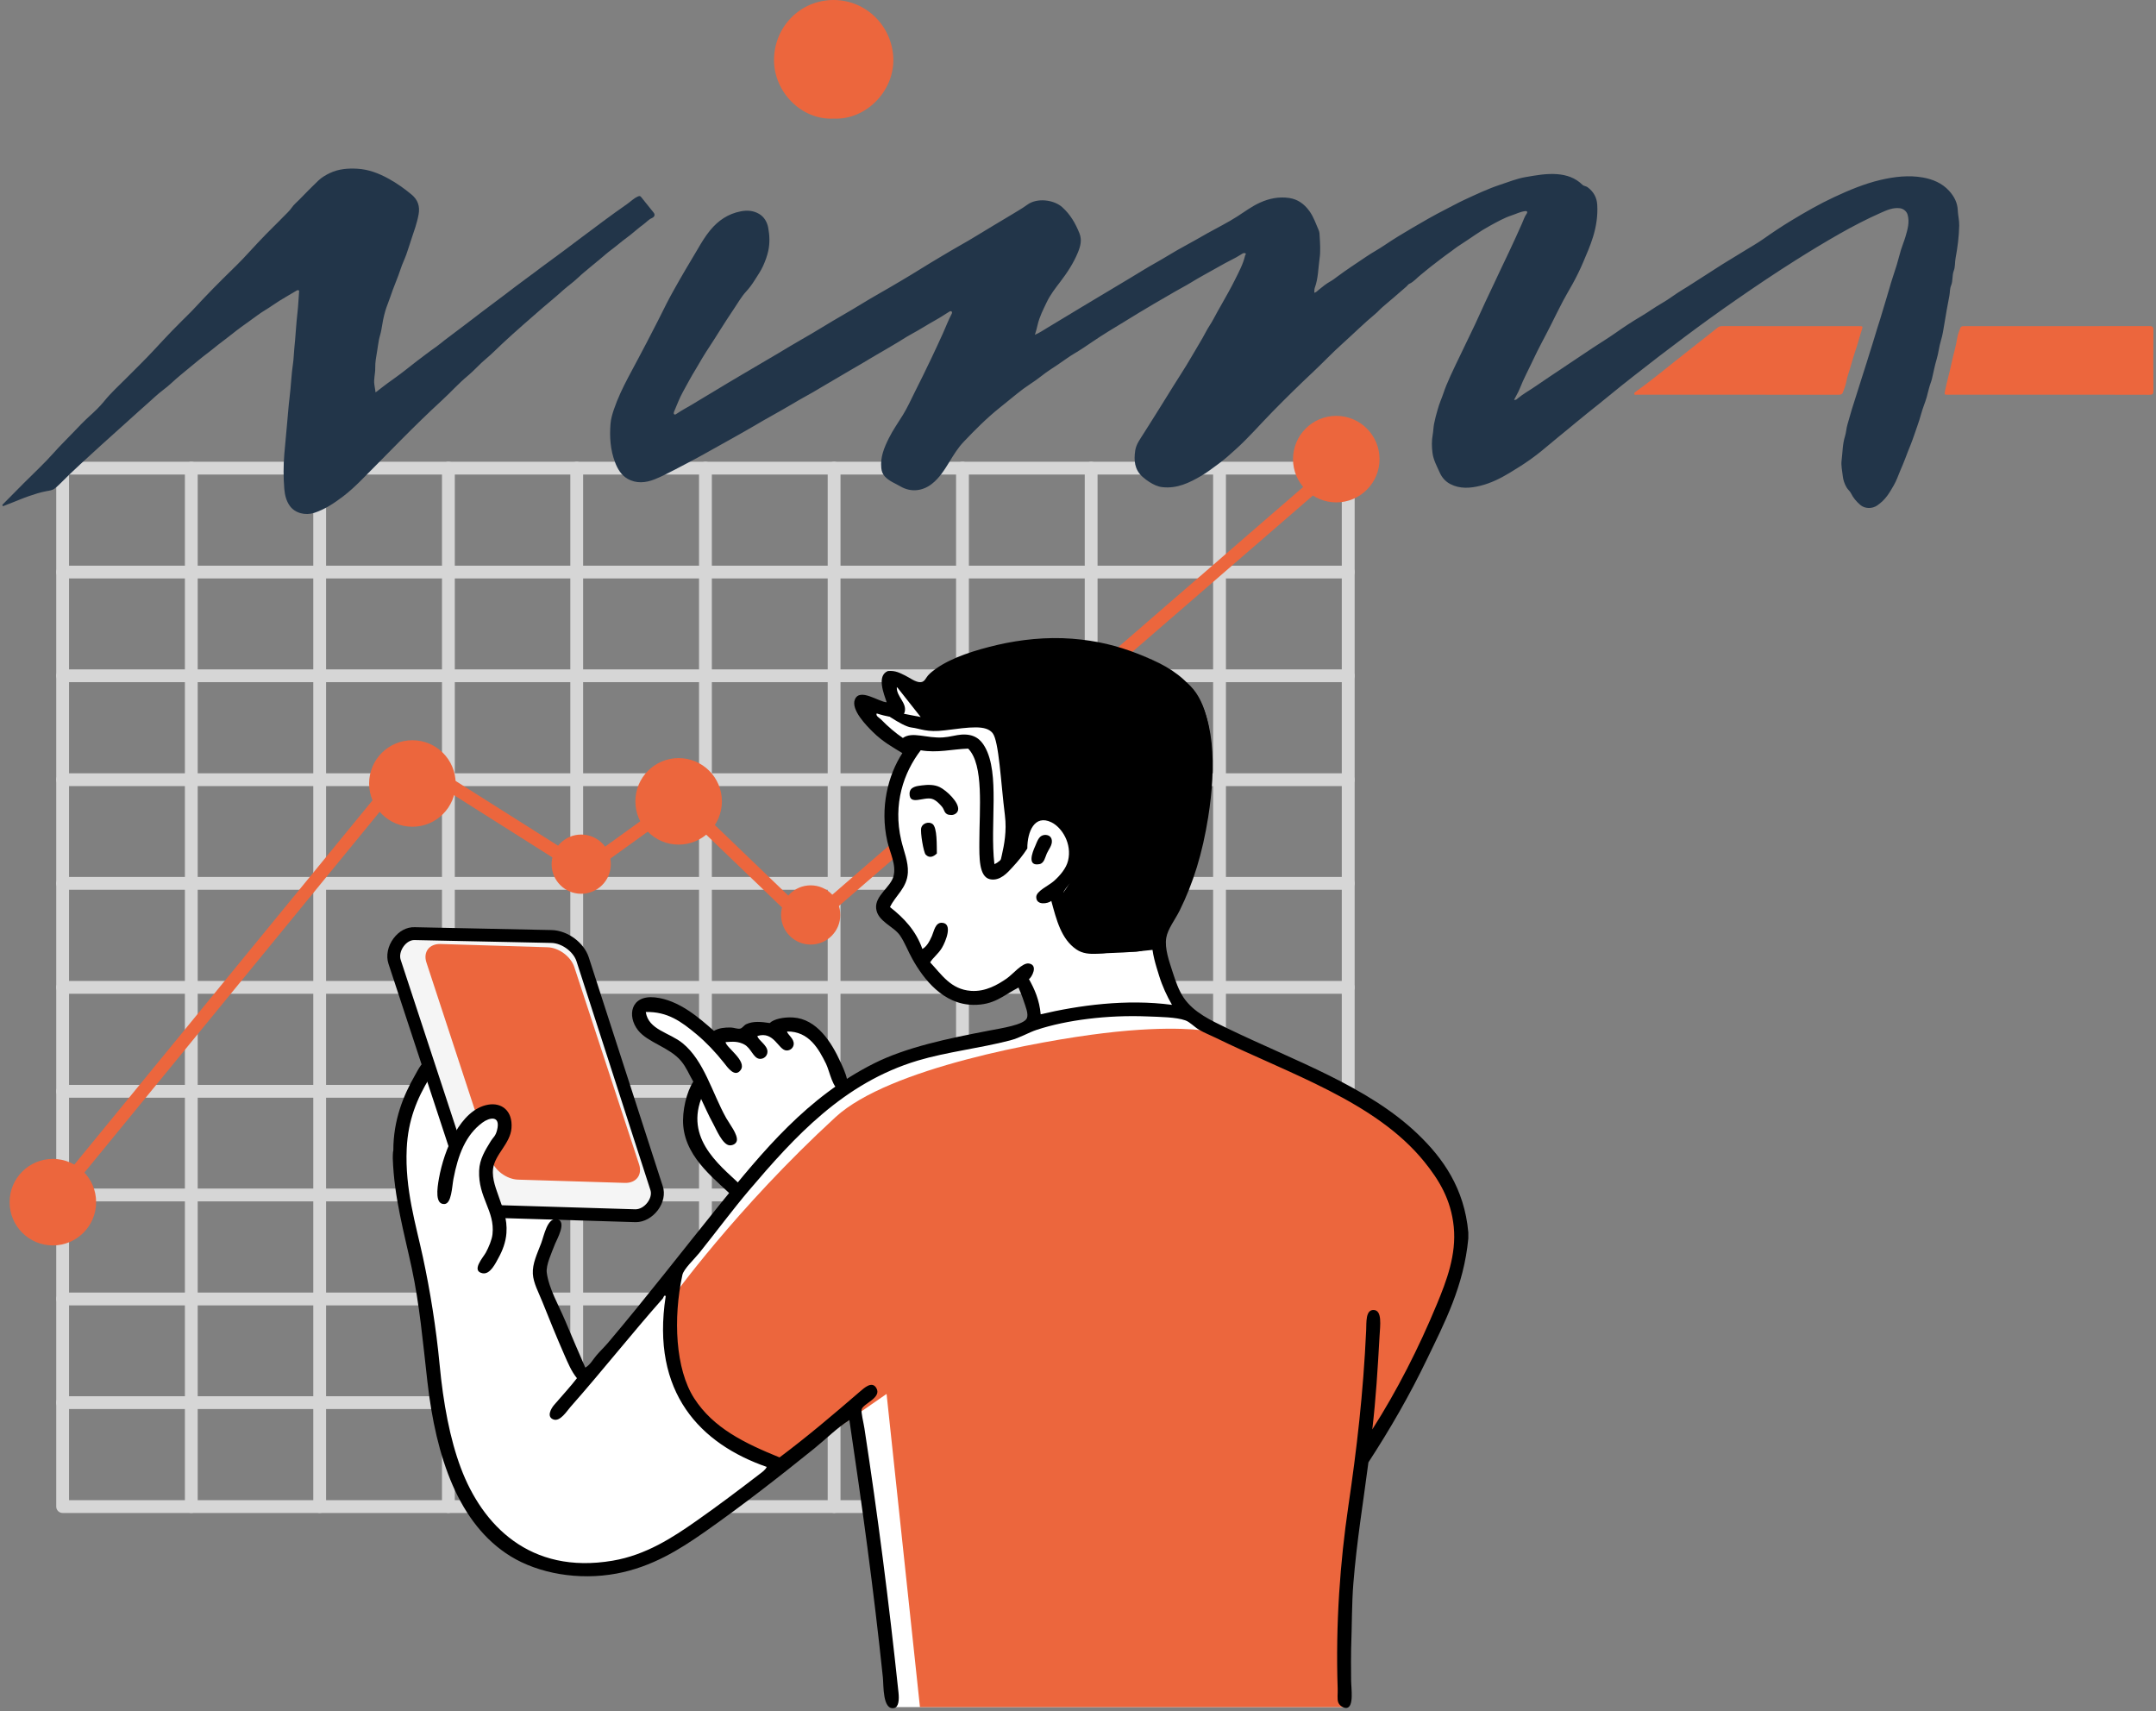 <svg width="674" height="535" viewBox="0 0 674 535" fill="none" xmlns="http://www.w3.org/2000/svg">
<rect x="0" y="0" width="674" height="535" fill="#808080" stroke="none"/>
<g clip-path="url(#clip0)">
<path d="M421.483 472.982H19.581C18.474 472.982 17.579 472.087 17.579 470.98V146.342C17.579 145.236 18.474 144.34 19.581 144.34H421.483C422.59 144.34 423.486 145.236 423.486 146.342V470.98C423.486 472.087 422.59 472.982 421.483 472.982ZM21.583 468.978H419.464V148.344H21.583V468.978Z" fill="#D6D6D6"/>
<path d="M421.483 440.489H19.58C18.474 440.489 17.578 439.593 17.578 438.487C17.578 437.38 18.474 436.484 19.58 436.484H421.483C422.589 436.484 423.485 437.38 423.485 438.487C423.485 439.593 422.589 440.489 421.483 440.489Z" fill="#D6D6D6"/>
<path d="M421.483 408.083H19.58C18.474 408.083 17.578 407.187 17.578 406.08C17.578 404.974 18.474 404.078 19.58 404.078H421.483C422.589 404.078 423.485 404.974 423.485 406.08C423.485 407.169 422.589 408.083 421.483 408.083Z" fill="#D6D6D6"/>
<path d="M421.483 375.571H19.58C18.474 375.571 17.578 374.675 17.578 373.569C17.578 372.462 18.474 371.566 19.58 371.566H421.483C422.589 371.566 423.485 372.462 423.485 373.569C423.485 374.675 422.589 375.571 421.483 375.571Z" fill="#D6D6D6"/>
<path d="M421.483 343.165H19.58C18.474 343.165 17.578 342.269 17.578 341.162C17.578 340.056 18.474 339.16 19.58 339.16H421.483C422.589 339.16 423.485 340.056 423.485 341.162C423.485 342.251 422.589 343.165 421.483 343.165Z" fill="#D6D6D6"/>
<path d="M421.483 310.673H19.58C18.474 310.673 17.578 309.777 17.578 308.67C17.578 307.564 18.474 306.668 19.58 306.668H421.483C422.589 306.668 423.485 307.564 423.485 308.67C423.485 309.759 422.589 310.673 421.483 310.673Z" fill="#D6D6D6"/>
<path d="M421.483 278.161H19.58C18.474 278.161 17.578 277.265 17.578 276.159C17.578 275.052 18.474 274.156 19.58 274.156H421.483C422.589 274.156 423.485 275.052 423.485 276.159C423.485 277.265 422.589 278.161 421.483 278.161Z" fill="#D6D6D6"/>
<path d="M421.483 245.755H19.58C18.474 245.755 17.578 244.859 17.578 243.752C17.578 242.646 18.474 241.75 19.58 241.75H421.483C422.589 241.75 423.485 242.646 423.485 243.752C423.485 244.859 422.589 245.755 421.483 245.755Z" fill="#D6D6D6"/>
<path d="M421.483 213.262H19.58C18.474 213.262 17.578 212.367 17.578 211.26C17.578 210.154 18.474 209.258 19.58 209.258H421.483C422.589 209.258 423.485 210.154 423.485 211.26C423.485 212.349 422.589 213.262 421.483 213.262Z" fill="#D6D6D6"/>
<path d="M421.483 180.837H19.58C18.474 180.837 17.578 179.941 17.578 178.834C17.578 177.728 18.474 176.832 19.58 176.832H421.483C422.589 176.832 423.485 177.728 423.485 178.834C423.485 179.941 422.589 180.837 421.483 180.837Z" fill="#D6D6D6"/>
<path d="M381.244 472.982C380.137 472.982 379.241 472.087 379.241 470.98V146.342C379.241 145.236 380.137 144.34 381.244 144.34C382.35 144.34 383.246 145.236 383.246 146.342V470.98C383.263 472.087 382.35 472.982 381.244 472.982Z" fill="#D6D6D6"/>
<path d="M341.11 472.982C340.003 472.982 339.107 472.087 339.107 470.98V146.342C339.107 145.236 340.003 144.34 341.11 144.34C342.216 144.34 343.112 145.236 343.112 146.342V470.98C343.13 472.087 342.216 472.982 341.11 472.982Z" fill="#D6D6D6"/>
<path d="M300.888 472.982C299.781 472.982 298.885 472.087 298.885 470.98V146.342C298.885 145.236 299.781 144.34 300.888 144.34C301.994 144.34 302.89 145.236 302.89 146.342V470.98C302.89 472.087 301.994 472.982 300.888 472.982Z" fill="#D6D6D6"/>
<path d="M260.754 472.982C259.647 472.982 258.751 472.087 258.751 470.98V146.342C258.751 145.236 259.647 144.34 260.754 144.34C261.86 144.34 262.756 145.236 262.756 146.342V470.98C262.774 472.087 261.86 472.982 260.754 472.982Z" fill="#D6D6D6"/>
<path d="M220.532 472.982C219.425 472.982 218.529 472.087 218.529 470.98V146.342C218.529 145.236 219.425 144.34 220.532 144.34C221.638 144.34 222.534 145.236 222.534 146.342V470.98C222.534 472.087 221.638 472.982 220.532 472.982Z" fill="#D6D6D6"/>
<path d="M180.292 472.982C179.186 472.982 178.29 472.087 178.29 470.98V146.342C178.29 145.236 179.186 144.34 180.292 144.34C181.399 144.34 182.295 145.236 182.295 146.342V470.98C182.312 472.087 181.399 472.982 180.292 472.982Z" fill="#D6D6D6"/>
<path d="M140.176 472.982C139.069 472.982 138.173 472.087 138.173 470.98V146.342C138.173 145.236 139.069 144.34 140.176 144.34C141.282 144.34 142.178 145.236 142.178 146.342V470.98C142.178 472.087 141.282 472.982 140.176 472.982Z" fill="#D6D6D6"/>
<path d="M99.936 472.982C98.83 472.982 97.934 472.087 97.934 470.98V146.342C97.934 145.236 98.83 144.34 99.936 144.34C101.043 144.34 101.939 145.236 101.939 146.342V470.98C101.956 472.087 101.043 472.982 99.936 472.982Z" fill="#D6D6D6"/>
<path d="M59.802 472.982C58.696 472.982 57.8 472.087 57.8 470.98V146.342C57.8 145.236 58.696 144.34 59.802 144.34C60.909 144.34 61.804 145.236 61.804 146.342V470.98C61.822 472.087 60.909 472.982 59.802 472.982Z" fill="#D6D6D6"/>
<path d="M19.581 373.712C19.142 373.712 18.685 373.554 18.316 373.255C17.455 372.552 17.332 371.288 18.035 370.427L127.46 236.747C128.092 235.956 129.216 235.781 130.077 236.325L182.506 269.469L211.416 248.62C212.207 248.058 213.278 248.128 213.981 248.796L252.797 286.102L419.288 141.935C420.131 141.215 421.395 141.303 422.115 142.146C422.836 142.989 422.748 144.254 421.905 144.974L254.027 290.352C253.254 291.037 252.077 291.002 251.322 290.282L212.382 252.87L183.717 273.526C183.05 274 182.172 274.035 181.469 273.596L129.427 240.681L21.126 372.992C20.74 373.466 20.16 373.712 19.581 373.712Z" fill="#EC663D"/>
<path fill-rule="evenodd" clip-rule="evenodd" d="M201.053 314.921H205.497L221.937 323.37H227.838L236.62 321.596L248.107 320.015L254.641 324.16L263.476 339.74L231.246 373.638L225.134 367.579L217.476 356.847L216.035 348.399L218.74 339.95L219.214 335.946L213.945 329.429L200.052 319.541C200.087 319.558 197.224 313.341 201.053 314.921Z" fill="white"/>
<path fill-rule="evenodd" clip-rule="evenodd" d="M182.927 429.301L168.788 398.406L175.427 374.501L164.783 339.074L146.991 326.867L134.766 330.362C134.766 330.362 121.751 347.926 125.176 366.667C128.601 385.408 130.972 398.968 133.379 417.797C135.785 436.625 140.808 479.376 165.135 487.245C189.479 495.131 206.551 488.018 222.727 475.547C238.904 463.077 268.096 440.121 268.096 440.121L279.793 533.667H421.325C421.325 533.667 419.182 502.333 422.203 486.367C425.224 470.419 426.911 455.647 426.911 455.647C426.911 455.647 456.576 406.591 457.455 393.523C458.333 380.455 450.341 357.165 430.757 347.101C411.173 337.037 376.642 321.545 371.425 315.854C366.209 310.164 360.694 296.745 362.696 292.652C364.698 288.542 378.328 265.691 376.66 240.118C374.991 214.544 368.703 205.569 344.201 202.25C332.942 200.721 317.662 201.687 307.72 204.867C296.058 208.608 290.613 214.808 290.613 214.808L277.528 211.488L280.32 221.956L269.676 220.727C269.676 220.727 271.819 225.241 275.613 229.105C279.407 232.952 283.816 233.461 283.816 233.461C283.816 233.461 277.44 241.611 278.581 251.956C279.723 262.319 283.57 269.959 281.023 273.946C278.476 277.933 275.56 282.201 275.613 284.59C275.666 286.979 282.533 288.665 283.464 291.563C284.413 294.479 290.367 311.569 304.401 311.463C318.452 311.34 320.279 305.351 320.279 305.351C320.279 305.351 326.268 316.978 322.544 320.017C318.821 323.056 274.261 326.955 256.749 345.327C239.238 363.734 182.927 429.301 182.927 429.301Z" fill="white"/>
<path fill-rule="evenodd" clip-rule="evenodd" d="M209.976 405.922C209.976 405.922 209.379 424.224 215.034 436.466C221.919 451.343 244.173 458.632 244.173 458.632L277.158 435.764L287.592 533.666H420.956C420.956 533.666 420.991 468.205 426.173 458.615C462.583 391.204 471.33 372.392 418.146 339.934C399.458 328.517 377.309 322.299 377.309 322.299C377.309 322.299 366.946 320.315 344.851 323.002C325.39 325.356 277.931 333.892 261.263 349.173C230.087 377.802 209.976 405.922 209.976 405.922Z" fill="#EC663D"/>
<path fill-rule="evenodd" clip-rule="evenodd" d="M331.414 280.355C331.414 280.355 334.277 296.532 339.037 297.48C343.814 298.429 345.43 297.919 349.453 297.832C353.475 297.744 361.273 296.848 361.273 296.848C361.273 296.848 360.536 294.09 362.836 290.736C366.279 285.73 370.916 280.566 374.78 265.97C378.644 251.374 382.42 222.762 371.144 213.559C359.868 204.373 332.89 198.717 316.046 202.09C308.598 203.582 300.976 205.743 296.286 208.588C290.349 212.189 288.189 216.369 286.889 216.071C284.553 215.526 277.422 210.977 277.422 210.977L287.82 224.15L274.577 221.586C274.577 221.586 281.883 227.048 284.869 227.417C287.855 227.786 289.682 229.033 295.39 228.313C303.364 227.294 308.194 226.591 310.285 229.156C312.304 231.615 312.866 244.647 314.149 254.87C315.396 264.811 310.653 272.416 313.323 271.696C316.291 270.888 319.26 265.759 319.26 265.759C319.26 265.759 320.893 255.063 327.111 255.151C333.311 255.221 337.614 261.649 337.544 267.305C337.439 272.978 331.414 280.355 331.414 280.355Z" fill="black"/>
<path fill-rule="evenodd" clip-rule="evenodd" d="M128.724 291.351L171.774 292.669C175.954 292.791 180.363 296.076 181.645 299.975L205.462 372.849C206.744 376.766 204.39 379.822 200.228 379.681L157.178 378.364C152.998 378.241 148.589 374.974 147.307 371.057L123.49 298.201C122.208 294.302 124.561 291.228 128.724 291.351Z" fill="#F5F5F5"/>
<path d="M198.752 382.069C198.542 382.069 156.318 380.769 156.318 380.769C151.382 380.611 146.324 376.888 144.795 372.268L121.435 301.256C120.627 298.78 121.224 295.759 123.016 293.37C124.702 291.104 127.108 289.752 129.673 289.857L172.512 290.753C177.465 290.911 182.541 294.635 184.051 299.254L207.201 370.863C207.974 373.199 207.394 375.992 205.673 378.293C203.881 380.664 201.317 382.069 198.752 382.069ZM129.48 293.879C128.338 293.879 127.126 294.582 126.23 295.776C125.229 297.111 124.843 298.78 125.247 300.009L148.589 371.021C149.59 374.042 153.174 376.659 156.423 376.765L198.647 378.047C200.017 378.047 201.422 377.239 202.423 375.904C203.354 374.657 203.706 373.217 203.354 372.11L180.222 300.501C179.239 297.498 175.656 294.863 172.406 294.775L129.567 293.879C129.532 293.862 129.515 293.879 129.48 293.879Z" fill="black"/>
<path fill-rule="evenodd" clip-rule="evenodd" d="M137.77 295.11L171.142 296.128C174.69 296.234 178.448 299.009 179.537 302.311L199.789 363.996C200.878 367.298 198.875 369.898 195.327 369.792L161.956 368.774C158.408 368.668 154.649 365.893 153.56 362.591L133.308 300.888C132.22 297.586 134.222 294.987 137.77 295.11Z" fill="#EC663D"/>
<path fill-rule="evenodd" clip-rule="evenodd" d="M138.77 369.3C138.77 369.3 145.41 343.885 155.966 348.416C166.522 352.948 150.591 359.095 152.066 369.809C153.542 380.523 158.916 384.388 153.542 393.679C148.167 402.97 136.733 388.094 136.733 388.094L138.77 369.3Z" fill="white"/>
<path fill-rule="evenodd" clip-rule="evenodd" d="M443.297 354.601C427.683 339.601 404.814 331.697 383.614 321.439C378.697 319.051 373.164 316.557 370.002 311.849C368.457 309.531 367.491 306.703 366.507 303.647C365.541 300.591 364.03 296.516 364.593 293.179C365.049 290.404 367.35 287.523 368.79 284.625C373.023 276.054 375.886 266.868 377.695 255.486C380.172 239.907 380.102 223.028 371.583 213.965C367.403 209.521 362.186 206.886 355.705 204.375C349.259 201.863 342.918 200.265 335.12 199.667C327.111 199.053 319.014 199.948 311.918 201.582C304.945 203.198 297.498 205.534 292.544 209.082C291.877 209.556 290.806 210.364 290.103 211.172C289.418 211.945 289.102 213.157 287.837 213.262C286.292 213.385 284.36 211.839 282.954 211.172C281.321 210.399 279.969 209.556 277.545 209.784C273.997 211.26 276.315 216.933 277.193 219.55C274.717 219.427 268.763 214.948 267.252 218.672C265.935 221.886 270.958 226.927 272.838 228.789C275.981 231.915 279.213 233.672 282.094 235.428C277.668 242.243 274.998 252.377 277.387 263.004C278.177 266.516 280.302 270.433 279.301 273.999C278.37 277.371 273.522 280.023 273.891 283.94C274.295 288.085 279.354 289.49 281.391 292.494C282.884 294.689 283.868 297.394 285.238 299.818C288.715 306.053 294.845 314.027 304.26 314.133C310.776 314.203 313.428 311.34 318.399 308.723C318.996 310.163 319.558 311.41 320.138 313.255C320.577 314.607 321.596 316.978 321.016 318.313C320.085 320.421 312.919 321.457 309.318 322.16C296.198 324.671 283.253 327.394 273.206 332.452C252.358 342.938 238.57 359.782 224.694 376.942C213.155 391.239 202.036 405.642 190.146 419.693C188.969 421.081 187.634 422.345 186.475 423.698C185.351 425.015 184.525 426.649 182.979 427.544C181.012 423.083 178.887 418.077 176.691 412.878C174.636 408.013 171.598 402.849 170.93 397.879C170.614 395.507 172.441 391.678 173.547 388.798C174.004 387.621 177.429 381.702 174.074 381.122C171.088 380.613 170.07 386.304 169.192 388.622C167.945 391.924 166.399 395.016 166.574 398.212C166.733 401.093 168.419 404.114 169.543 406.942C171.809 412.615 173.951 417.884 176.34 423.347C177.517 426.034 178.641 428.756 180.362 430.846C178.553 433.218 175.602 436.449 173.214 439.225C172.283 440.296 170.755 442.948 173.038 443.756C175.111 444.494 177.201 441.139 178.272 439.91C188.266 428.598 197.259 417.164 207.235 405.888C207.376 405.73 207.604 404.658 208.114 405.185C203.406 435.483 219.074 451.414 239.694 458.58C239.255 459.546 238.254 460.214 237.428 460.846C231.193 465.641 224.554 470.647 217.879 475.336C210.309 480.658 201.949 486.121 191.533 487.895C165.538 492.321 150.714 476.636 144.075 458.932C140.632 449.763 138.56 438.575 137.436 426.649C136.329 414.951 134.432 403.359 132.201 392.978C130.006 382.791 126.563 371.743 127.143 359.132C127.547 350.104 130.41 343.377 134.292 336.966C134.801 336.106 135.591 334.999 136.03 333.963C135.398 333.014 134.819 332.048 134.397 330.994C132.272 331.047 130.603 334.613 129.76 336.088C126.089 342.464 122.945 350.227 122.963 359.641C122.787 359.993 122.787 362.083 122.787 362.083C123.209 374.518 126.388 385.531 128.724 396.456C131.165 407.873 132.149 419.079 133.607 431.883C136.294 455.612 143.355 476.478 159.602 486.507C168.331 491.882 180.837 494.148 192.763 491.917C203.863 489.827 212.434 484.4 220.163 479.007C232.018 470.699 243.505 461.742 254.536 452.837C258.242 449.851 261.579 446.426 265.531 443.932C269.483 470.506 273.119 496.817 275.999 524.375C276.262 526.87 275.876 534.651 279.494 533.966C280.97 533.685 281.128 531.313 280.882 529.083C277.861 500.541 274.366 473.475 270.238 446.549C269.922 444.529 269.149 441.613 269.36 440.612C269.764 438.785 275.911 436.941 273.891 433.815C272.521 431.69 270.15 433.903 268.833 435.027C260.244 442.439 252.428 449.078 243.699 455.612C232.809 451.186 223.008 446.461 217.001 437.117C211.152 428.019 210.379 412.176 213.33 398.546C213.734 396.702 217.054 393.628 218.564 391.749C223.816 385.197 229.208 377.943 234.091 372.2C248.371 355.409 263.722 338.477 286.959 331.539C296.04 328.834 306.367 327.692 315.747 325.251C318.943 324.425 321.402 322.827 324.125 321.931C333.469 318.858 346.256 317.242 358.673 317.751C362.643 317.909 367.719 317.962 370.547 318.981C372.022 319.507 373.322 321.018 374.903 321.949C376.519 322.897 378.363 323.6 379.961 324.39C402.953 335.666 430.001 344.343 445.212 363.119C449.866 368.863 453.608 374.975 454.468 383.529C455.346 392.241 452.167 400.531 449.234 407.609C443.438 421.608 436.711 434.763 429 446.865C430.124 437.31 430.704 427.825 431.266 417.726C431.442 414.442 432.197 409.524 429.352 409.524C426.893 409.524 427.191 413.353 427.086 415.812C426.172 435.747 424.152 452.907 421.5 470.945C418.989 488 417.478 507.549 418.181 528.011C418.233 529.469 417.97 531.12 418.356 532.192C418.76 533.333 420.201 534.036 420.973 533.93C423.327 533.597 422.396 527.871 422.379 525.201C422.343 521.671 422.326 516.84 422.379 515.611C422.66 507.865 422.572 501.366 423.081 495.026C424.135 481.8 426.155 469.786 427.788 457.158C434.533 446.812 440.663 436.186 446.108 424.875C451.535 413.616 457.612 402.112 459.017 387.182V385.268C457.788 371.48 451.078 362.065 443.297 354.601ZM325.337 317.084C324.933 312.605 323.422 309.215 321.666 306.088C322.491 305.632 324.687 301.697 321.666 301.206C319.576 300.872 316.66 304.56 314.693 305.913C311.953 307.792 308.141 310.093 303.522 309.759C297.252 309.303 294.389 304.701 290.788 300.854C291.578 299.467 293.317 298.22 294.459 296.323C295.653 294.32 297.989 288.63 294.459 288.472C292.369 288.384 292 291.071 291.315 292.652C290.472 294.602 289.523 296.042 288.347 296.657C286.344 290.931 282.568 286.961 278.23 283.571C279.881 280.006 283.569 277.617 283.815 272.752C283.991 269.379 282.533 266.112 281.725 262.635C279.108 251.359 282.48 241.523 287.837 234.55C293.054 235.446 297.568 234.216 302.661 234.023C307.65 239.081 306.157 253.045 306.157 263.337C306.157 267.781 305.963 274.087 309.476 274.859C312.638 275.544 315.044 272.717 316.449 271.189C318.364 269.116 319.786 267.377 321.156 265.252C321.139 259.965 323.44 254.538 328.656 257.049C331.993 258.665 335.19 263.759 333.89 269.081C333.311 271.47 331.361 273.735 329.535 275.369C327.778 276.932 323.949 278.548 323.949 280.427C323.949 283.185 327.69 282.482 328.656 281.639C330.272 287.611 331.765 293.6 336.507 296.815C340.336 299.432 345.412 297.517 351.683 297.517C354.95 297.517 358.322 297.868 358.322 295.427C358.322 292.898 354.054 293.021 350.471 293.161C345.939 293.337 342.954 294.637 340.178 293.864C336.788 292.915 334.681 287.348 333.539 283.571C333.082 282.043 332.31 280.252 332.485 279.04C332.661 277.933 335.436 275.263 336.156 274.157C337.245 272.453 338.194 270.626 338.422 268.045C338.879 262.828 336.736 258.402 334.242 255.837C332.433 253.976 327.971 250.955 323.598 252.342C318.873 253.853 317.661 258.806 316.625 264.374C314.798 266.271 313.147 269.274 310.864 270.135C309.406 257.559 312.655 241.909 307.895 233.496C306.578 231.16 304.611 229.386 300.571 229.649C298.938 229.755 296.935 230.387 294.81 230.528C289.629 230.879 285.255 228.578 282.252 230.703C279.951 229.158 277.51 227.067 275.455 224.942C274.928 224.398 273.698 223.853 274.067 223.028C276.227 223.713 282.006 225.434 282.796 222.676C283.639 219.726 280.232 217.846 280.355 214.825C283.323 215.879 286.134 218.338 289.787 217.267C292.246 216.547 292.632 214.614 294.143 213.262C297.217 210.504 302.89 208.537 308.106 206.974C320.226 203.373 335.26 202.513 348.065 206.271C351.033 207.15 354.107 208.344 356.97 209.591C359.85 210.856 363.029 212.12 365.172 213.613C380.646 224.257 374.745 255.943 369.177 272.769C368.14 275.878 366.841 278.794 365.506 281.499C363.644 285.257 360.131 289.139 360.096 294.233C360.079 297.904 361.326 301.715 362.362 305.052C363.381 308.337 364.821 311.428 366.384 314.133C352.052 312.218 337.122 314.308 325.337 317.084Z" fill="black"/>
<path fill-rule="evenodd" clip-rule="evenodd" d="M288.171 245.529C290.103 245.265 292.14 245.265 293.756 246.056C295.917 247.109 299.939 250.903 299.517 253.204C299.342 254.188 298.341 254.785 297.427 254.785C295.038 254.785 295.425 253.274 294.459 252.168C293.791 251.395 292.615 250.078 291.315 249.727C288.75 249.024 284.342 251.887 284.342 248.163C284.324 245.845 286.836 245.722 288.171 245.529Z" fill="black"/>
<path fill-rule="evenodd" clip-rule="evenodd" d="M292.878 266.816C291.982 267.676 290.647 268.484 289.383 267.167C288.715 266.464 287.644 260.141 287.995 258.789C288.347 257.384 290.296 256.734 291.491 257.559C293.054 258.666 292.808 264.497 292.878 266.816Z" fill="black"/>
<path fill-rule="evenodd" clip-rule="evenodd" d="M326.197 261.071C327.146 260.861 328.586 261.124 328.814 262.635C329.043 264.198 327.831 265.497 327.251 266.815C326.742 267.956 326.443 269.836 324.985 270.134C321.033 270.925 322.684 266.551 323.598 264.549C324.177 263.267 324.652 261.405 326.197 261.071Z" fill="black"/>
<path fill-rule="evenodd" clip-rule="evenodd" d="M152.576 345.345C156.826 344.589 160.322 347.259 159.9 352.669C159.514 357.587 154.701 360.801 154.139 365.403C153.753 368.67 155.211 371.937 156.054 374.483C157.16 377.786 158.653 380.982 158.319 385.479C158.126 388.236 157.107 390.941 155.878 393.154C154.947 394.84 153.243 398.546 150.82 398.037C147.219 397.299 151.03 393.101 151.873 391.591C152.787 389.905 153.788 387.534 153.963 385.83C154.771 378.541 149.45 374.431 149.783 365.947C149.924 362.347 151.68 359.589 153.454 356.691C154.174 355.514 154.877 355.268 155.369 353.371C156.616 348.559 153.015 349.314 150.837 350.93C145.603 354.777 143.197 360.959 141.756 368.547C141.282 371.076 141.159 376.257 138.964 376.398C135.978 376.591 136.628 371.691 137.225 368.371C138.823 359.466 143.934 346.873 152.576 345.345Z" fill="black"/>
<path fill-rule="evenodd" clip-rule="evenodd" d="M223.184 322.265C224.764 321.369 226.451 321.193 228.418 321.211C229.401 321.228 230.526 321.738 231.386 321.562C232.124 321.404 232.528 320.526 233.301 320.175C235.479 319.138 238.113 319.437 240.625 319.823C241.872 318.576 245.051 317.891 247.949 318.085C255.344 318.541 259.945 325.813 262.773 332.048C263.81 334.349 267.094 340.953 262.773 340.777C260.349 340.672 259.383 334.911 258.242 332.575C255.976 327.973 252.92 322.353 246.035 322.458C246.228 323.494 248.3 324.689 248.125 326.48C248.019 327.516 247.124 328.447 245.859 328.395C243.312 328.289 242.012 322.23 236.778 323.863C236.919 325.145 239.922 326.691 239.922 328.746C239.922 330.151 238.746 331.117 237.481 331.012C235.461 330.836 234.864 327.622 232.598 326.48C230.701 325.514 229.173 325.602 226.837 325.778C226.837 327.323 233.617 331.662 231.544 334.507C229.718 337.019 227.434 333.664 226.31 332.241C223.728 328.974 220.725 325.813 217.756 323.336C212.944 319.332 208.711 316.223 201.878 316.363C202.704 321.966 209.273 322.757 213.4 326.129C220.145 331.644 222.587 341.585 227.013 349.507C227.944 351.193 230.789 354.758 230.332 356.655C230.104 357.586 229.033 358.113 228.067 358.043C225.906 357.902 223.851 352.949 223.008 351.404C221.445 348.576 220.444 346.17 219.179 343.552C214.208 356.989 226.275 365.244 232.791 371.638C232.001 372.885 230.842 373.763 229.999 374.957C224.431 369.231 214.525 362.574 213.594 351.931C213.19 347.381 214.648 341.269 216.738 338.143C215.297 335.701 214.648 333.769 212.909 331.679C209.326 327.393 202.493 325.918 199.472 322.089C195.959 317.628 197.136 311.024 204.706 311.797C212.329 312.587 218.775 318.401 223.184 322.265Z" fill="black"/>
<path fill-rule="evenodd" clip-rule="evenodd" d="M16.524 362.293C23.989 362.293 30.049 368.353 30.049 375.817C30.049 383.282 23.989 389.342 16.524 389.342C9.06 389.342 3 383.282 3 375.817C3 368.335 9.06 362.293 16.524 362.293Z" fill="#EC663D"/>
<path fill-rule="evenodd" clip-rule="evenodd" d="M128.917 231.406C136.382 231.406 142.442 237.466 142.442 244.931C142.442 252.395 136.382 258.455 128.917 258.455C121.453 258.455 115.393 252.395 115.393 244.931C115.393 237.448 121.435 231.406 128.917 231.406Z" fill="#EC663D"/>
<path fill-rule="evenodd" clip-rule="evenodd" d="M212.153 236.992C219.618 236.992 225.678 243.052 225.678 250.517C225.678 257.981 219.618 264.041 212.153 264.041C204.689 264.041 198.629 257.981 198.629 250.517C198.629 243.034 204.689 236.992 212.153 236.992Z" fill="#EC663D"/>
<path fill-rule="evenodd" clip-rule="evenodd" d="M417.742 130.008C425.206 130.008 431.266 136.067 431.266 143.532C431.266 150.997 425.206 157.057 417.742 157.057C410.277 157.057 404.217 150.997 404.217 143.532C404.217 136.067 410.259 130.008 417.742 130.008Z" fill="#EC663D"/>
<path fill-rule="evenodd" clip-rule="evenodd" d="M181.697 260.895C186.808 260.895 190.954 265.04 190.954 270.151C190.954 275.262 186.808 279.407 181.697 279.407C176.586 279.407 172.441 275.262 172.441 270.151C172.458 265.04 176.586 260.895 181.697 260.895Z" fill="#EC663D"/>
<path fill-rule="evenodd" clip-rule="evenodd" d="M253.43 276.773C258.541 276.773 262.686 280.919 262.686 286.03C262.686 291.141 258.541 295.286 253.43 295.286C248.318 295.286 244.173 291.141 244.173 286.03C244.173 280.919 248.318 276.773 253.43 276.773Z" fill="#EC663D"/>
</g>
<g clip-path="url(#clip1)">
<path d="M323.524 104.668C325.003 104.027 326.146 103.235 327.332 102.524C331.028 100.307 334.707 98.064 338.403 95.842C343.376 92.857 348.36 89.883 353.336 86.902C355.95 85.337 358.523 83.697 361.187 82.219C364.268 80.505 367.22 78.572 370.33 76.92C372.754 75.632 375.112 74.228 377.503 72.894C380.609 71.163 383.817 69.582 386.807 67.657C389.108 66.175 391.296 64.531 393.803 63.383C396.748 62.033 399.832 61.422 403.021 61.892C405.672 62.285 407.704 63.734 409.322 65.96C410.681 67.827 411.35 69.953 412.259 71.998C412.523 72.592 412.523 73.319 412.56 73.992C412.688 76.26 412.849 78.56 412.527 80.794C412.085 83.85 412.118 86.988 411.032 89.945C410.855 90.424 410.916 90.99 410.867 91.519C411.466 91.399 411.829 90.957 412.275 90.585C413.436 89.623 414.633 88.669 415.942 87.942C416.686 87.529 417.363 86.988 417.995 86.518C420.976 84.288 424.103 82.281 427.175 80.195C429.021 78.94 431.012 77.891 432.849 76.639C435.662 74.727 438.565 72.981 441.488 71.263C444.871 69.276 448.265 67.31 451.771 65.535C453.733 64.544 455.657 63.462 457.648 62.536C461.394 60.794 465.127 59.014 469.071 57.717C471.66 56.867 474.2 55.826 476.884 55.367C480.151 54.806 483.434 54.19 486.783 54.447C489.764 54.674 492.482 55.594 494.658 57.734C495.141 58.209 495.786 58.147 496.277 58.51C498.144 59.889 499.188 61.686 499.325 64.04C499.523 67.48 499.015 70.8 497.999 74.087C497.152 76.829 496.004 79.439 494.885 82.07C493.911 84.366 492.804 86.604 491.606 88.781C490.64 90.532 489.587 92.266 488.654 94.029C487.311 96.569 486.048 99.163 484.759 101.735C482.979 105.287 481.022 108.756 479.349 112.357C477.941 115.388 476.335 118.333 475.108 121.451C474.637 122.652 473.948 123.763 473.32 124.994C473.927 125.134 474.258 124.725 474.526 124.502C476.211 123.094 478.144 122.066 479.928 120.823C481.336 119.84 482.765 118.894 484.185 117.932C488.74 114.855 493.312 111.812 497.888 108.768C500.229 107.207 502.649 105.77 504.953 104.139C507.629 102.248 510.376 100.439 513.2 98.783C515.364 97.511 517.371 96.008 519.564 94.765C521.741 93.534 523.723 91.927 525.895 90.635C528.08 89.334 530.182 87.893 532.341 86.546C534.993 84.891 537.582 83.115 540.271 81.508C542.034 80.451 543.789 79.365 545.536 78.291C547.448 77.114 549.409 76.008 551.255 74.707C554.064 72.725 556.93 70.804 559.87 69.024C564.276 66.356 568.749 63.775 573.424 61.599C578.078 59.431 582.823 57.441 587.84 56.259C592.226 55.231 596.711 54.698 601.171 55.495C604.231 56.045 607.138 57.255 609.327 59.662C610.884 61.376 611.933 63.346 612.028 65.704C612.09 67.319 612.519 68.884 612.482 70.515C612.404 73.951 611.974 77.333 611.342 80.707C611.099 82.008 611.26 83.379 610.781 84.643C610.215 86.129 610.558 87.781 609.946 89.239C609.509 90.284 609.612 91.391 609.405 92.46C608.831 95.413 608.299 98.378 607.82 101.351C607.543 103.065 607.27 104.82 606.771 106.435C606.164 108.405 605.999 110.441 605.404 112.394C604.809 114.352 604.446 116.379 603.971 118.374C603.847 118.894 603.669 119.415 603.492 119.902C602.98 121.323 602.715 122.801 602.294 124.238C601.786 125.973 601.051 127.641 600.584 129.384C600.233 130.689 599.816 131.985 599.366 133.237C598.677 135.157 598.07 137.11 597.306 139.01C596.744 140.402 596.174 141.793 595.662 143.21C595.183 144.535 594.588 145.84 594.043 147.15C593.403 148.678 592.874 150.259 592.032 151.709C591.375 152.836 590.735 153.964 589.955 155.021C589.087 156.198 588.043 157.181 586.866 158.002C585.329 159.08 582.992 159.126 581.493 157.796C580.316 156.751 579.325 155.611 578.648 154.207C578.305 153.501 577.661 153.059 577.264 152.365C576.608 151.217 576.207 150.061 576.075 148.768C575.914 147.166 575.501 145.572 575.711 143.953C576.038 141.438 575.988 138.882 576.769 136.404C577.149 135.202 577.186 133.881 577.561 132.646C578.045 131.064 578.462 129.462 578.941 127.88C579.424 126.286 579.948 124.701 580.452 123.115C580.981 121.442 581.509 119.77 582.038 118.093C582.542 116.507 583.025 114.913 583.554 113.332C584.227 111.308 584.776 109.247 585.462 107.224C585.965 105.741 586.341 104.205 586.833 102.71C587.522 100.62 588.162 98.514 588.778 96.408C589.377 94.347 590.054 92.307 590.624 90.234C591.313 87.732 592.197 85.283 592.957 82.801C593.436 81.236 593.808 79.633 594.287 78.068C594.708 76.701 595.278 75.38 595.678 74.005C596.327 71.766 597.021 69.524 596.356 67.141C596.054 66.063 595.055 65.229 593.919 65.093C591.772 64.837 589.905 65.671 588.026 66.501C583.595 68.459 579.296 70.693 575.092 73.08C570.359 75.768 565.705 78.597 561.101 81.504C554.931 85.398 548.885 89.47 542.889 93.625C537.45 97.391 532.085 101.261 526.795 105.221C521.377 109.276 515.992 113.381 510.681 117.573C508.125 119.592 505.561 121.603 503.05 123.685C500.853 125.51 498.602 127.278 496.368 129.066C494.068 130.912 491.809 132.807 489.529 134.678C487.943 135.979 486.349 137.263 484.784 138.593C482.715 140.348 480.605 142.078 478.395 143.652C476.306 145.138 474.125 146.493 471.924 147.827C469.025 149.582 466.023 151.052 462.777 151.857C459.667 152.63 456.426 152.894 453.411 151.337C451.908 150.561 450.776 149.309 450.078 147.724C449.203 145.745 448.121 143.829 447.832 141.653C447.58 139.749 447.534 137.829 447.885 135.913C448.096 134.773 448.092 133.596 448.319 132.46C448.608 131.003 448.988 129.557 449.409 128.132C449.686 127.187 449.958 126.237 450.347 125.312C451.012 123.726 451.491 122.062 452.147 120.472C453.911 116.193 456.05 112.093 458.007 107.905C459.374 104.977 460.857 102.107 462.162 99.154C463.566 95.979 465.077 92.853 466.556 89.714C468.257 86.113 469.93 82.499 471.664 78.915C473.109 75.929 474.435 72.885 475.802 69.863C476.269 68.83 476.578 67.736 477.26 66.798C477.561 66.381 477.512 65.91 476.781 65.997C475.319 66.171 474.014 66.856 472.639 67.306C470.215 68.099 468.005 69.375 465.783 70.577C464.214 71.428 462.674 72.394 461.183 73.41C459.366 74.645 457.545 75.871 455.699 77.065C455.005 77.515 454.377 78.06 453.704 78.535C451.515 80.079 449.401 81.735 447.278 83.367C446.213 84.184 445.172 85.118 444.107 85.952C442.921 86.873 441.976 88.108 440.551 88.735C440.212 88.884 439.998 89.293 439.7 89.549C437.243 91.676 434.798 93.815 432.308 95.9C431.47 96.602 430.772 97.445 429.934 98.138C426.37 101.091 423.095 104.362 419.651 107.451C416.421 110.35 413.448 113.513 410.285 116.478C406.035 120.459 401.889 124.548 397.809 128.706C393.96 132.625 390.371 136.809 386.283 140.484C384.544 142.045 382.814 143.648 380.914 145.01C379.155 146.274 377.458 147.633 375.579 148.731C371.808 150.937 367.972 152.799 363.396 152.295C361.864 152.126 360.572 151.465 359.337 150.693C358.585 150.222 357.854 149.669 357.169 149.053C354.641 146.79 354.439 143.924 354.881 140.889C355.186 138.791 356.52 137.152 357.586 135.413C358.92 133.237 360.344 131.122 361.67 128.934C362.612 127.377 363.619 125.849 364.569 124.288C366.019 121.901 367.53 119.551 369.021 117.185C370.247 115.231 371.495 113.286 372.626 111.287C374.055 108.764 375.641 106.332 376.983 103.747C377.681 102.396 378.618 101.128 379.333 99.766C380.167 98.176 381.059 96.611 381.943 95.058C383.4 92.501 384.842 89.933 386.151 87.302C387.352 84.886 388.649 82.487 389.256 79.815C389.302 79.613 389.677 79.402 389.347 79.208C389.083 79.051 388.736 79.101 388.459 79.249C387.77 79.629 387.146 80.108 386.432 80.468C384.069 81.649 381.761 82.937 379.469 84.234C377.127 85.559 374.745 86.832 372.448 88.248C370.801 89.264 369.079 90.152 367.402 91.114C365.184 92.386 362.975 93.674 360.77 94.963C359.151 95.904 357.549 96.875 355.946 97.837C354.381 98.779 352.82 99.749 351.259 100.707C349.661 101.686 348.046 102.652 346.456 103.635C344.8 104.659 343.153 105.729 341.53 106.832C339.663 108.099 337.8 109.375 335.855 110.515C334.038 111.581 332.382 112.869 330.635 114.03C328.975 115.132 327.278 116.189 325.713 117.441C324.532 118.386 323.28 119.249 322.021 120.084C320.567 121.046 319.138 122.082 317.813 123.177C316.091 124.602 314.34 126.014 312.597 127.401C308.496 130.676 304.821 134.368 301.224 138.159C299.469 140.005 298.156 142.165 296.834 144.321C295.265 146.881 293.658 149.462 291.263 151.312C288.529 153.427 284.899 154.063 281.439 152.031C279.807 151.073 277.953 150.424 276.607 148.942C275.892 148.157 275.612 147.307 275.508 146.328C275.153 142.929 276.404 139.931 277.866 136.995C279.13 134.451 280.774 132.138 282.26 129.726C283.677 127.426 284.792 124.94 286.002 122.516C287.707 119.097 289.43 115.686 291.052 112.225C292.304 109.557 293.576 106.893 294.777 104.201C295.694 102.153 296.491 100.042 297.54 98.043C297.639 97.854 297.676 97.536 297.474 97.37C297.276 97.209 297.007 97.284 296.797 97.412C295.393 98.275 294.022 99.204 292.58 100.005C289.995 101.438 287.522 103.049 284.916 104.453C283.07 105.448 281.323 106.662 279.485 107.711C277.586 108.797 275.74 109.97 273.819 111.031C272.353 111.841 270.949 112.782 269.483 113.612C266.943 115.045 264.457 116.569 261.93 118.027C260.113 119.076 258.296 120.154 256.491 121.223C255.013 122.099 253.534 123.012 251.998 123.817C250.52 124.589 249.095 125.489 247.637 126.324C245.469 127.567 243.33 128.851 241.133 130.044C239.473 130.949 237.833 131.923 236.194 132.882C233.894 134.224 231.581 135.549 229.252 136.846C226.171 138.564 223.09 140.274 220.018 142C216.995 143.697 213.91 145.266 210.846 146.881C208.822 147.947 206.782 148.983 204.668 149.834C201.822 150.978 198.845 151.226 196.128 149.64C194.216 148.525 193.068 146.609 192.266 144.494C190.8 140.616 190.536 136.619 190.85 132.543C190.97 130.986 191.407 129.495 191.903 128.029C193.101 124.494 194.715 121.141 196.454 117.845C198.345 114.261 200.299 110.713 202.153 107.112C203.355 104.783 204.569 102.458 205.754 100.129C206.658 98.353 207.542 96.536 208.451 94.756C209.128 93.427 209.855 92.097 210.586 90.784C211.779 88.64 213.006 86.509 214.24 84.391C215.492 82.239 216.809 80.121 218.06 77.961C219.258 75.892 220.489 73.84 222.012 71.989C224.519 68.942 227.6 66.844 231.548 66.072C233.588 65.671 235.545 65.828 237.301 66.864C238.895 67.806 239.82 69.392 240.158 71.209C240.6 73.571 240.691 75.962 240.191 78.337C239.84 80.001 239.254 81.579 238.552 83.139C237.842 84.721 236.838 86.125 235.938 87.571C235.153 88.83 234.245 90.073 233.212 91.188C231.75 92.766 230.73 94.657 229.524 96.412C228.025 98.605 226.609 100.86 225.172 103.094C224.123 104.725 223.127 106.39 222.045 108C221.162 109.318 220.311 110.672 219.493 112.023C218.833 113.109 218.217 114.248 217.548 115.33C216.078 117.709 214.777 120.179 213.431 122.623C212.374 124.54 211.618 126.621 210.751 128.64C210.635 128.909 210.532 129.338 210.763 129.52C211.036 129.735 211.345 129.479 211.635 129.28C213.303 128.132 215.128 127.228 216.838 126.167C218.89 124.899 220.98 123.697 223.041 122.438C226.101 120.567 229.19 118.746 232.279 116.92C235.942 114.756 239.613 112.609 243.28 110.449C245.663 109.045 248.009 107.575 250.421 106.22C254.868 103.722 259.159 100.951 263.59 98.428C267.36 96.28 271.007 93.922 274.786 91.799C277.107 90.495 279.39 89.128 281.682 87.781C283.768 86.555 285.845 85.295 287.902 84.011C289.991 82.706 292.11 81.442 294.228 80.178C296.215 78.993 298.201 77.816 300.212 76.677C301.922 75.71 303.631 74.727 305.292 73.695C307.005 72.634 308.756 71.626 310.47 70.565C312.159 69.516 313.91 68.541 315.591 67.496C317.449 66.34 319.399 65.287 321.174 63.986C324.197 61.773 329.454 62.417 332.081 64.779C334.616 67.054 336.202 69.817 337.441 72.91C338.296 75.037 337.763 76.974 336.979 78.898C335.608 82.252 333.625 85.254 331.437 88.124C329.892 90.148 328.319 92.167 327.22 94.475C326.126 96.776 324.945 99.043 324.371 101.574C324.156 102.553 323.883 103.536 323.524 104.668Z" fill="#223549"/>
<path d="M117.411 122.676C119.063 121.417 120.537 120.215 122.09 119.137C123.428 118.212 124.721 117.209 126.021 116.246C127.496 115.16 128.9 113.934 130.378 112.839C132.356 111.377 134.281 109.841 136.313 108.441C137.221 107.818 138.076 107.054 138.964 106.372C141.165 104.679 143.399 103.027 145.613 101.351C147.409 99.988 149.193 98.604 150.99 97.246C153.187 95.585 155.396 93.942 157.593 92.286C159.811 90.613 161.995 88.895 164.246 87.272C165.906 86.079 167.529 84.832 169.168 83.605C171.464 81.883 173.798 80.211 176.106 78.497C178.018 77.076 179.91 75.635 181.818 74.206C184.068 72.517 186.315 70.82 188.582 69.156C191.023 67.363 193.463 65.563 195.958 63.845C197.118 63.048 198.101 61.999 199.427 61.421C199.893 61.218 200.145 61.235 200.447 61.615C201.739 63.242 203.048 64.848 204.341 66.471C205.026 67.33 204.32 67.962 203.754 68.198C202.743 68.619 202.103 69.453 201.268 70.052C199.414 71.377 197.762 72.984 195.916 74.318C194.256 75.519 192.736 76.891 191.085 78.105C189.883 78.988 188.743 80.029 187.574 80.995C186.604 81.801 185.613 82.602 184.646 83.411C183.288 84.551 181.904 85.67 180.612 86.897C179.175 88.264 177.527 89.399 176.044 90.721C174.673 91.947 173.286 93.174 171.873 94.338C169.04 96.68 166.319 99.154 163.54 101.549C161.376 103.411 159.27 105.381 157.151 107.314C155.412 108.904 153.794 110.634 151.977 112.125C149.953 113.785 148.272 115.796 146.273 117.448C143.37 119.843 140.888 122.656 138.13 125.183C129.391 133.186 121.256 141.801 112.873 150.168C111.093 151.943 109.259 153.665 107.252 155.185C104.481 157.287 101.615 159.216 98.258 160.318C95.503 161.227 92.257 160.455 90.609 158.163C89.503 156.622 89.036 154.76 88.879 152.86C88.578 149.222 88.582 145.567 88.883 141.937C89.139 138.827 89.428 135.722 89.73 132.616C90.007 129.788 90.184 126.946 90.539 124.13C90.981 120.661 91.064 117.159 91.592 113.698C91.824 112.179 91.828 110.622 91.993 109.085C92.406 105.232 92.563 101.346 93.017 97.498C93.261 95.445 93.31 93.397 93.488 91.349C93.508 91.101 93.624 90.898 93.343 90.758C93.096 90.634 92.906 90.737 92.683 90.869C90.932 91.918 89.152 92.922 87.413 94C85.902 94.937 84.473 96.003 82.949 96.915C81.248 97.931 79.686 99.158 78.088 100.302C76.234 101.623 74.359 102.949 72.583 104.394C71.171 105.542 69.684 106.604 68.251 107.723C67.248 108.503 66.277 109.35 65.257 110.11C63.242 111.613 61.313 113.232 59.381 114.822C57.39 116.457 55.371 118.084 53.48 119.856C51.906 121.33 50.064 122.515 48.499 123.994C46.806 125.592 45.01 127.074 43.296 128.648C39.459 132.162 35.544 135.59 31.7 139.096C27.293 143.118 22.841 147.099 18.642 151.349C18.212 151.786 17.716 152.203 17.237 152.612C16.424 153.306 15.453 153.368 14.45 153.558C12.637 153.897 10.861 154.471 9.11 155.069C7.281 155.693 5.497 156.465 3.696 157.171C2.862 157.498 2.02 157.795 1.198 158.146C1.008 158.229 0.9 158.295 0.801 158.084C0.743 157.964 0.706 157.845 0.83 157.721C3.035 155.495 5.232 153.261 7.442 151.039C10.597 147.867 13.909 144.836 16.862 141.491C18.786 139.311 20.88 137.308 22.87 135.202C24.576 133.397 26.306 131.6 28.16 129.924C29.717 128.52 31.253 127.05 32.567 125.422C34.673 122.808 37.151 120.582 39.496 118.216C42.288 115.4 45.146 112.641 47.847 109.738C49.8 107.64 51.749 105.534 53.736 103.469C55.73 101.396 57.803 99.401 59.831 97.357C61.095 96.085 62.272 94.722 63.511 93.438C65.579 91.287 67.648 89.118 69.788 87.025C72.546 84.32 75.346 81.64 77.931 78.769C79.608 76.903 81.355 75.111 83.081 73.298C84.795 71.501 86.628 69.816 88.338 68.016C89.329 66.971 90.44 66.046 91.278 64.819C91.89 63.927 92.802 63.192 93.587 62.395C95.54 60.397 97.481 58.381 99.509 56.461C100.554 55.47 101.817 54.718 103.127 54.099C105.831 52.814 108.714 52.583 111.663 52.744C115.251 52.938 118.505 54.21 121.586 55.92C124.081 57.303 126.41 58.955 128.619 60.785C130.651 62.465 131.316 64.493 130.861 67.025C130.378 69.717 129.437 72.269 128.574 74.85C128.045 76.428 127.574 78.026 127.008 79.591C126.484 81.045 125.786 82.441 125.307 83.907C124.324 86.938 122.986 89.833 121.999 92.864C121.537 94.285 120.901 95.689 120.475 97.126C119.897 99.067 119.534 101.082 119.22 103.089C119.051 104.159 118.671 105.171 118.46 106.232C118.233 107.396 118.097 108.59 117.898 109.75C117.601 111.489 117.262 113.252 117.304 115.049C117.345 116.787 116.767 118.497 117.035 120.252C117.163 121 117.275 121.759 117.411 122.676Z" fill="#223549"/>
<path d="M640.51 123.391C630.02 123.391 619.527 123.391 609.037 123.391C607.79 123.391 607.811 123.391 608.063 122.14C608.649 119.229 609.492 116.375 610.094 113.472C610.644 110.825 611.482 108.252 611.878 105.568C612.035 104.502 612.49 103.478 612.861 102.45C612.981 102.119 613.349 101.999 613.7 101.971C613.972 101.95 614.249 101.966 614.526 101.966C633.65 101.966 652.775 101.979 671.899 101.938C673.006 101.933 673.192 102.28 673.188 103.284C673.142 109.577 673.142 115.871 673.188 122.165C673.196 123.127 673.014 123.42 671.982 123.416C661.492 123.375 651.003 123.391 640.51 123.391Z" fill="#EC663D"/>
<path d="M543.221 123.391C532.76 123.391 522.3 123.391 511.839 123.382C511.521 123.382 511.038 123.589 510.914 123.213C510.774 122.792 511.261 122.515 511.546 122.309C517.088 118.336 522.295 113.929 527.672 109.746C530.798 107.314 533.887 104.828 537.001 102.379C537.402 102.065 537.877 101.949 538.422 101.949C552.702 101.966 566.983 101.962 581.263 101.966C582.399 101.966 582.399 102.048 582.031 103.122C581.511 104.646 581.114 106.207 580.644 107.747C580.016 109.787 579.281 111.799 578.74 113.863C578.24 115.78 577.476 117.613 577.125 119.575C576.939 120.611 576.469 121.594 576.138 122.606C575.903 123.324 575.378 123.407 574.709 123.407C564.212 123.386 553.718 123.391 543.221 123.391Z" fill="#EC663D"/>
<path d="M260.626 37.08C250.505 37.588 242.018 28.738 241.968 18.906C241.919 8.375 250.215 -0.008 260.581 6.09771e-06C270.864 0.004 278.908 8.23 279.264 18.187C279.631 28.586 270.579 37.564 260.626 37.08Z" fill="#EC663D"/>
</g>
<defs>
<clipPath id="clip0">
<rect width="456" height="404.01" fill="white" transform="translate(3 130.008)"/>
</clipPath>
<clipPath id="clip1">
<rect width="672.436" height="160.698" fill="white" transform="translate(0.757)"/>
</clipPath>
</defs>
</svg>
